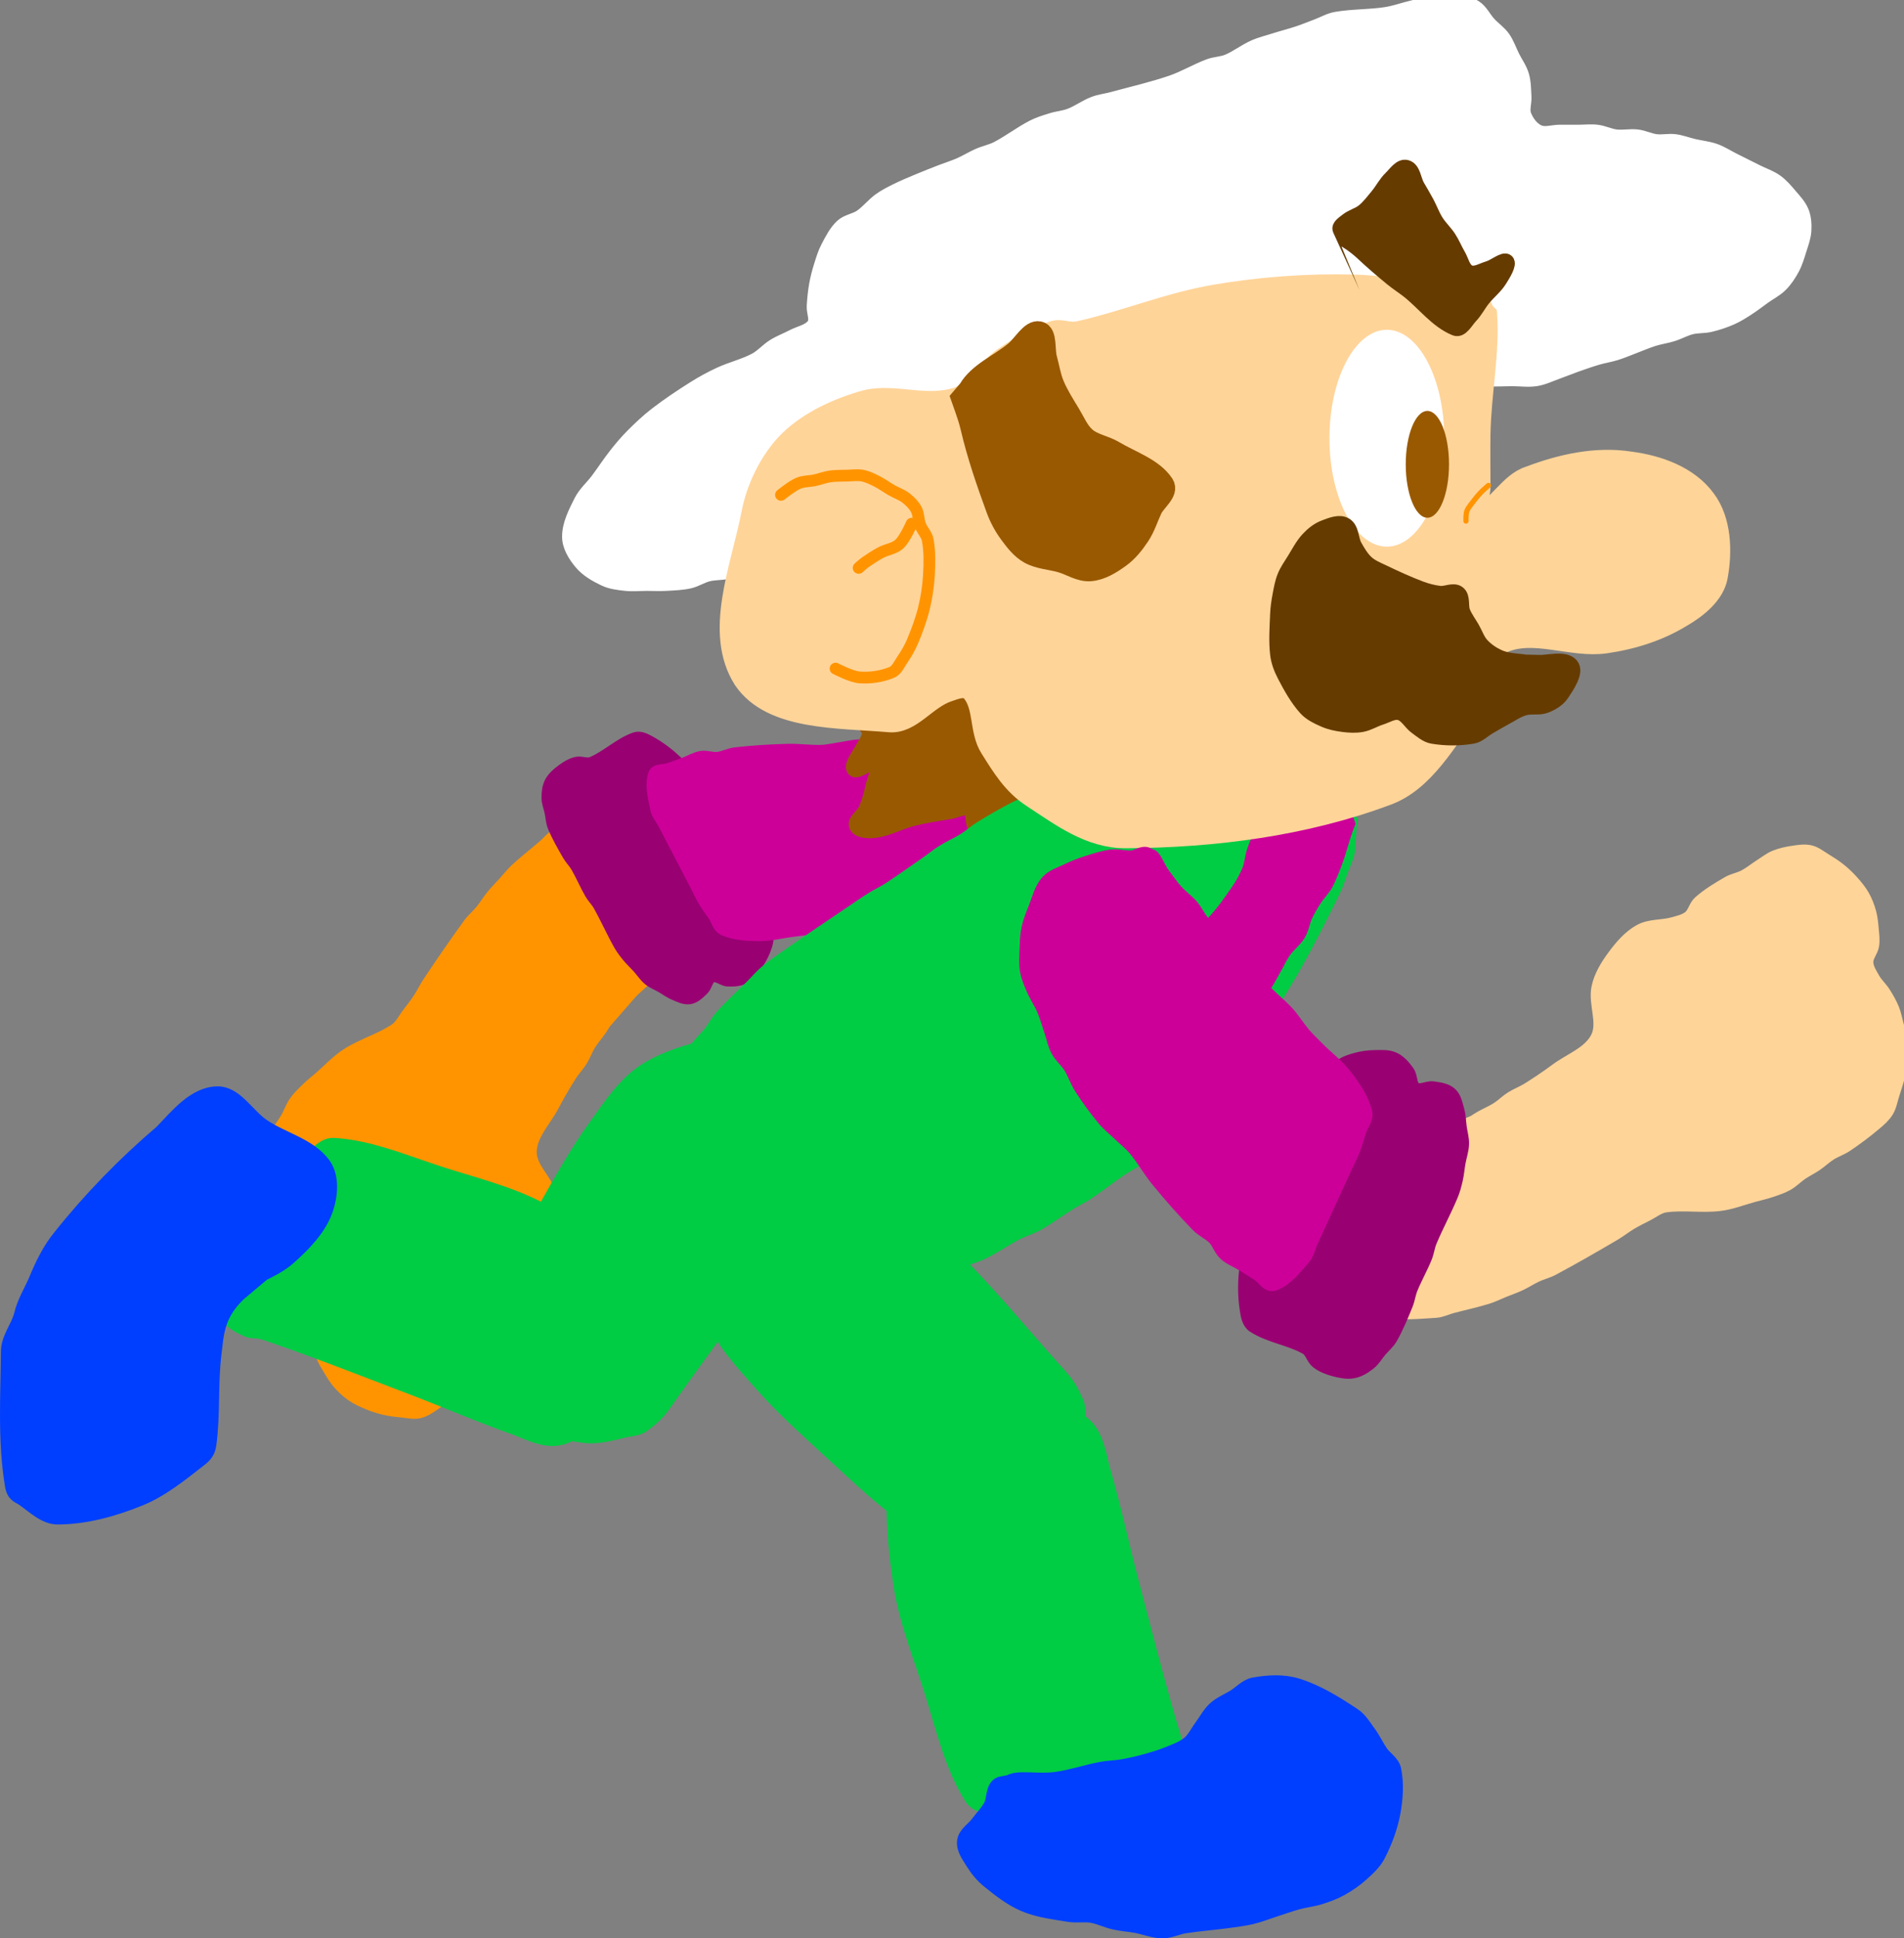 <svg version="1.1" xmlns="http://www.w3.org/2000/svg" xmlns:xlink="http://www.w3.org/1999/xlink" width="264.61" height="269.317" viewBox="0,0,264.61,269.317"><rect x="0" y="0" width="264.61" height="269.317" fill="#808080" stroke="none"/><g transform="translate(-165.356,-120.172)"><g data-paper-data="{&quot;isPaintingLayer&quot;:true}" fill-rule="nonzero" stroke-linejoin="miter" stroke-miterlimit="10" stroke-dasharray="" stroke-dashoffset="0" style="mix-blend-mode: normal"><path d="M251.993,259.29c0.054,-0.119 -1.003,0.855 -1.914,1.956c-0.494,0.596 -0.828,1.312 -1.269,1.949c-0.49,0.705 -1.072,1.351 -1.525,2.08c-0.436,0.701 -0.701,1.504 -1.137,2.205c-0.453,0.729 -1.067,1.353 -1.525,2.08c-0.853,1.352 -1.665,2.737 -2.406,4.154c-1.112,2.127 -3.107,4.083 -3.154,6.483c-0.045,2.307 2.34,4.052 2.906,6.289c0.401,1.583 0.227,3.298 -0.076,4.902c-0.315,1.67 -0.768,3.407 -1.754,4.791c-0.907,1.274 -2.533,1.847 -3.709,2.878c-0.617,0.541 -1.307,1.081 -1.657,1.824c-0.353,0.748 -0.041,1.693 -0.36,2.455c-0.618,1.474 -1.507,2.832 -2.406,4.154c-0.461,0.679 -1.172,1.162 -1.657,1.824c-0.535,0.73 -0.916,1.568 -1.393,2.337c-0.409,0.658 -0.749,1.375 -1.269,1.948c-0.596,0.655 -1.311,1.205 -2.045,1.699c-0.637,0.428 -1.301,0.891 -2.052,1.054c-0.757,0.164 -1.552,-0.029 -2.323,-0.104c-0.822,-0.08 -1.649,-0.174 -2.455,-0.36c-0.793,-0.184 -1.578,-0.436 -2.33,-0.749c-0.763,-0.317 -1.526,-0.666 -2.205,-1.137c-0.675,-0.468 -1.282,-1.04 -1.824,-1.657c-0.51,-0.582 -0.914,-1.255 -1.311,-1.921c-0.394,-0.66 -0.835,-1.315 -1.054,-2.052c-0.234,-0.786 0.09,-1.718 -0.285,-2.448c-0.375,-0.73 -1.149,-1.189 -1.824,-1.657c-0.679,-0.471 -1.504,-0.701 -2.205,-1.137c-0.729,-0.453 -1.445,-0.948 -2.08,-1.525c-0.586,-0.533 -1.045,-1.193 -1.567,-1.789c-0.522,-0.595 -1.121,-1.135 -1.567,-1.789c-0.434,-0.635 -0.791,-1.33 -1.054,-2.052c-0.272,-0.744 -0.393,-1.537 -0.541,-2.316c-0.171,-0.895 -0.294,-1.801 -0.416,-2.704c-0.11,-0.813 -0.364,-1.631 -0.284,-2.448c0.079,-0.811 0.415,-1.586 0.749,-2.33c0.675,-1.508 1.44,-2.984 2.274,-4.41c0.434,-0.742 1.072,-1.351 1.525,-2.08c0.436,-0.701 0.723,-1.491 1.137,-2.205c0.388,-0.67 0.88,-1.278 1.269,-1.948c0.414,-0.714 0.666,-1.526 1.137,-2.205c0.468,-0.675 1.072,-1.248 1.657,-1.824c0.564,-0.556 1.188,-1.051 1.789,-1.567c1.272,-1.093 2.419,-2.364 3.834,-3.266c2.106,-1.341 4.592,-2.04 6.67,-3.426c0.787,-0.525 1.204,-1.463 1.782,-2.212c0.524,-0.68 1.052,-1.364 1.525,-2.08c0.5,-0.756 0.889,-1.585 1.393,-2.337c1.82,-2.71 3.657,-5.424 5.588,-8.057c0.485,-0.662 1.138,-1.188 1.657,-1.824c0.543,-0.665 0.983,-1.415 1.525,-2.08c0.519,-0.636 1.105,-1.216 1.657,-1.824c0.552,-0.608 1.055,-1.266 1.657,-1.824c1.23,-1.14 2.562,-2.173 3.834,-3.266c0.601,-0.516 1.096,-1.184 1.789,-1.567c2.019,-1.117 4.035,-2.416 6.289,-2.906c0.866,-0.188 1.748,0.482 2.462,1.005c1.396,1.023 2.739,2.187 3.779,3.571c1.038,1.382 1.756,3.003 2.372,4.618c0.324,0.851 0.553,1.804 0.416,2.704c-0.512,3.368 -1.112,6.781 -2.343,9.957c-0.484,1.247 -1.773,2.009 -2.676,2.996z" data-paper-data="{&quot;index&quot;:null,&quot;origPos&quot;:null}" id="ID0.7612559353001416" fill="#ff9400" stroke="#ff9400" stroke-width="1.764" stroke-linecap="round"/><g data-paper-data="{&quot;index&quot;:null}" id="ID0.863757252227515" stroke-linecap="round"><path d="M271.625,250.134c0.733,0.051 0.384,1.176 -0.067,2.266c-0.288,0.696 -0.679,1.372 -1.145,1.99c-0.463,0.615 -0.922,1.316 -1.619,1.679c-0.697,0.363 -1.542,0.396 -2.304,0.363c-0.757,-0.032 -1.423,-0.813 -2.156,-0.55c-0.697,0.249 -0.731,1.26 -1.259,1.771c-0.528,0.511 -1.124,1.116 -1.847,1.241c-0.761,0.131 -1.478,-0.279 -2.156,-0.55c-0.644,-0.258 -1.187,-0.683 -1.78,-1.025c-0.593,-0.342 -1.262,-0.594 -1.78,-1.025c-0.592,-0.494 -1.004,-1.154 -1.518,-1.719c-0.459,-0.506 -0.971,-0.972 -1.404,-1.5c-0.423,-0.516 -0.833,-1.049 -1.159,-1.627c-1.012,-1.793 -1.843,-3.692 -2.855,-5.485c-0.326,-0.579 -0.826,-1.052 -1.159,-1.627c-0.702,-1.212 -1.24,-2.518 -1.942,-3.73c-0.333,-0.575 -0.827,-1.052 -1.159,-1.627c-0.741,-1.284 -1.486,-2.579 -2.056,-3.949c-0.26,-0.627 -0.283,-1.341 -0.423,-2.01c-0.14,-0.67 -0.424,-1.317 -0.423,-2.01c0.001,-0.724 0.069,-1.5 0.426,-2.174c0.355,-0.669 0.993,-1.208 1.619,-1.679c0.586,-0.442 1.251,-0.843 1.962,-1.021c0.716,-0.18 1.489,0.27 2.173,-0.016c2.123,-0.889 3.847,-2.652 6.015,-3.411c0.735,-0.258 1.527,0.2 2.156,0.55c1.298,0.721 2.484,1.62 3.544,2.617c0.987,0.929 1.784,2.033 2.563,3.127c0.383,0.538 0.651,1.15 0.914,1.755c0.265,0.609 0.371,1.271 0.669,1.883c1.189,2.444 2.514,4.829 3.769,7.24c0.314,0.603 0.556,1.2 0.914,1.755c0.72,1.117 1.545,2.171 2.318,3.255c0.386,0.542 0.812,1.061 1.159,1.627c0.345,0.562 0.67,1.143 0.914,1.755c0.096,0.242 0.164,0.504 0.097,0.786z" id="ID0.021321910433471203" fill="#990072" stroke="#990072" stroke-width="1.605"/><path d="M306.335,247.889c-0.452,0.159 -1.592,-0.263 -2.632,-0.266c-0.832,-0.003 -1.67,-0.068 -2.498,-0.009c-0.877,0.063 -1.729,0.333 -2.609,0.376c-0.747,0.037 -1.504,-0.154 -2.253,-0.137c-0.794,0.019 -1.57,0.223 -2.364,0.249c-1.661,0.053 -3.341,-0.137 -4.996,-0.018c-1.755,0.127 -3.479,0.502 -5.218,0.753c-0.869,0.125 -1.731,0.32 -2.609,0.376c-1.035,0.066 -2.085,-0.056 -3.122,-0.011c-0.793,0.034 -1.578,0.155 -2.364,0.249c-1.657,0.198 -3.295,0.652 -4.973,0.625c-1.601,-0.027 -3.284,-0.123 -4.773,-0.788c-0.699,-0.312 -0.879,-1.289 -1.318,-1.932c-0.439,-0.644 -0.917,-1.264 -1.318,-1.932c-0.398,-0.664 -0.693,-1.331 -1.072,-2.06c-1.518,-2.916 -3.04,-5.839 -4.558,-8.756c-0.38,-0.729 -0.921,-1.305 -1.073,-2.06c-0.313,-1.562 -0.778,-3.274 -0.295,-4.756c0.236,-0.722 1.398,-0.509 2.096,-0.764c0.698,-0.255 1.4,-0.504 2.096,-0.764c0.782,-0.292 1.514,-0.755 2.341,-0.891c0.736,-0.121 1.51,0.214 2.253,0.137c0.85,-0.09 1.627,-0.536 2.475,-0.634c2.392,-0.276 4.812,-0.419 7.225,-0.488c1.578,-0.045 3.172,0.195 4.75,0.145c0.881,-0.028 1.74,-0.251 2.609,-0.376c0.869,-0.125 1.728,-0.349 2.609,-0.376c1.579,-0.049 3.17,0.005 4.75,0.145c0.93,0.083 1.837,0.43 2.766,0.524c0.831,0.085 1.671,-0.128 2.498,0.009c0.784,0.13 1.517,0.519 2.276,0.779c0.884,0.303 1.754,0.671 2.655,0.909c0.909,0.24 1.855,0.288 2.766,0.524c0.772,0.2 1.564,0.397 2.276,0.779c0.75,0.403 1.395,0.999 2.053,1.549c0.629,0.526 1.277,1.048 1.808,1.677c0.563,0.668 1.013,1.433 1.452,2.19c0.582,1.004 1.377,1.958 1.609,3.09c0.193,0.943 -0.206,1.898 -0.399,2.826c-0.164,0.787 -0.391,1.562 -0.667,2.311c-0.37,1.007 -0.724,2.038 -1.268,2.951c-0.408,0.685 -1.106,1.141 -1.559,1.794c-0.383,0.55 -0.328,1.528 -0.935,1.796z" id="ID0.17367316223680973" fill="#cc0099" stroke="#cc0099" stroke-width="1.734"/></g><path d="M287.298,221.202c0.412,-0.562 0.962,-1.029 1.308,-1.634c0.532,-0.931 0.645,-2.099 1.308,-2.942c0.578,-0.736 1.4,-1.339 2.288,-1.634c0.826,-0.276 1.759,-0.161 2.615,0c0.914,0.171 1.744,0.654 2.615,0.981c0.871,0.327 1.833,0.477 2.615,0.981c0.777,0.499 1.308,1.308 1.961,1.961c0.762,0.762 1.651,1.419 2.288,2.288c0.575,0.785 0.85,1.756 1.308,2.615c0.413,0.774 0.894,1.514 1.308,2.288c0.458,0.859 0.955,1.708 1.308,2.615c0.412,1.059 1.403,2.214 0.981,3.269c-0.416,1.041 -1.976,1.066 -2.942,1.634c-0.885,0.52 -1.634,1.329 -2.615,1.634c-0.832,0.26 -1.91,0.513 -2.615,0c-0.752,-0.547 -0.196,-2.116 -0.981,-2.615c-0.74,-0.471 -1.75,0.183 -2.615,0.327c-1.748,0.292 -3.511,0.55 -5.23,0.981c-1.77,0.442 -3.419,1.408 -5.23,1.634c-0.89,0.111 -2.284,0.09 -2.615,-0.654c-0.323,-0.727 0.973,-1.476 1.308,-2.288c0.433,-1.051 0.747,-2.156 0.981,-3.269c0.203,-0.965 0.975,-2.375 0.327,-2.942c-0.659,-0.577 -2.433,1.162 -2.942,0.654c-0.472,-0.472 0.53,-1.802 0.981,-2.615c0.646,-1.161 1.502,-2.198 0.981,-2.942z" data-paper-data="{&quot;index&quot;:null}" id="ID0.9057894707657397" fill="#995900" stroke="#995900" stroke-width="2" stroke-linecap="round"/><g data-paper-data="{&quot;index&quot;:null}" id="ID0.2699596635065973" stroke-width="2" stroke-linecap="round"><path d="M353.005,234.278c-0.145,0.787 -0.195,2.401 -0.327,3.923c-0.089,1.029 -0.637,1.968 -0.981,2.942c-0.31,0.877 -0.565,1.761 -0.981,2.615c-1.663,3.414 -3.381,6.816 -5.23,10.134c-1.854,3.326 -3.976,6.51 -5.884,9.807c-0.488,0.842 -0.802,1.784 -1.308,2.615c-1.02,1.676 -1.965,3.436 -3.269,4.903c-1.334,1.5 -3.089,2.576 -4.577,3.923c-0.799,0.723 -1.47,1.587 -2.288,2.288c-1.471,1.262 -3.009,2.456 -4.577,3.596c-0.83,0.604 -1.767,1.057 -2.615,1.634c-1.547,1.055 -3.018,2.231 -4.577,3.269c-0.73,0.486 -1.542,0.846 -2.288,1.308c-1.54,0.953 -3,2.05 -4.577,2.942c-0.934,0.527 -1.991,0.812 -2.942,1.308c-1.556,0.812 -3.006,1.831 -4.577,2.615c-0.832,0.416 -1.738,0.671 -2.615,0.981c-0.974,0.344 -1.968,0.637 -2.942,0.981c-0.877,0.31 -1.738,0.671 -2.615,0.981c-0.974,0.344 -1.916,0.863 -2.942,0.981c-2.814,0.322 -5.667,0.327 -8.499,0.327c-0.877,0 -1.764,-0.114 -2.615,-0.327c-0.902,-0.226 -1.738,-0.671 -2.615,-0.981c-0.974,-0.344 -1.995,-0.566 -2.942,-0.981c-0.804,-0.352 -1.514,-0.894 -2.288,-1.308c-0.859,-0.458 -1.874,-0.677 -2.615,-1.308c-1.467,-1.247 -2.775,-2.704 -3.923,-4.25c-1.693,-2.279 -3.211,-4.703 -4.577,-7.192c-0.497,-0.905 -0.705,-1.947 -0.981,-2.942c-0.268,-0.968 -0.536,-1.946 -0.654,-2.942c-0.102,-0.864 -0.055,-1.746 0,-2.615c0.055,-0.876 0.05,-1.782 0.327,-2.615c0.277,-0.833 0.894,-1.514 1.308,-2.288c0.458,-0.859 0.768,-1.804 1.308,-2.615c0.557,-0.836 1.342,-1.498 1.961,-2.288c0.578,-0.736 1.008,-1.593 1.634,-2.288c1.339,-1.488 2.835,-2.835 4.25,-4.25c0.654,-0.654 1.249,-1.374 1.961,-1.961c1.143,-0.941 2.38,-1.77 3.596,-2.615c2.703,-1.878 5.446,-3.714 8.172,-5.557c0.975,-0.66 1.943,-1.338 2.942,-1.961c0.744,-0.466 1.553,-0.828 2.288,-1.308c1.77,-1.155 3.495,-2.389 5.23,-3.596c0.769,-0.535 1.495,-1.138 2.288,-1.634c0.951,-0.594 1.991,-1.041 2.942,-1.634c0.794,-0.497 1.492,-1.142 2.288,-1.634c1.492,-0.924 3.021,-1.803 4.577,-2.615c0.951,-0.496 1.963,-0.872 2.942,-1.308c0.979,-0.435 1.912,-1.013 2.942,-1.308c2.793,-0.798 5.613,-1.628 8.499,-1.961c2.811,-0.324 5.668,0 8.499,0c0.871,0 1.751,-0.109 2.615,0c0.89,0.111 1.759,0.386 2.615,0.654c0.888,0.277 1.723,0.718 2.615,0.981c0.962,0.284 1.965,0.424 2.942,0.654c0.873,0.205 1.733,0.488 2.615,0.654c0.863,0.162 1.751,0.174 2.615,0.327c0.989,0.174 1.965,0.424 2.942,0.654c0.873,0.205 1.777,0.332 2.615,0.654c0.592,0.228 1.423,0.382 1.634,0.981z" id="ID0.7598415482789278" fill="#00cc44" stroke="#00cc44"/><path d="M352.678,234.605c-0.14,0.331 -0.617,1.668 -0.981,2.942c-0.511,1.789 -1.159,3.553 -1.961,5.23c-0.404,0.845 -1.128,1.501 -1.634,2.288c-0.475,0.739 -0.936,1.493 -1.308,2.288c-0.394,0.843 -0.502,1.818 -0.981,2.615c-0.516,0.86 -1.378,1.471 -1.961,2.288c-0.51,0.714 -0.872,1.526 -1.308,2.288c-0.435,0.762 -0.833,1.549 -1.308,2.288c-0.506,0.787 -1.029,1.573 -1.634,2.288c-0.596,0.705 -1.229,1.398 -1.961,1.961c-0.696,0.535 -1.411,1.308 -2.288,1.308c-0.877,0 -1.526,-0.872 -2.288,-1.308c-0.762,-0.435 -1.549,-0.833 -2.288,-1.308c-0.787,-0.506 -1.526,-1.091 -2.288,-1.634c-0.762,-0.544 -1.952,-0.761 -2.288,-1.634c-0.322,-0.838 0.143,-1.878 0.654,-2.615c0.533,-0.77 1.543,-1.067 2.288,-1.634c1.542,-1.174 3.206,-2.226 4.577,-3.596c1.37,-1.37 2.49,-2.985 3.596,-4.577c0.639,-0.921 1.208,-1.905 1.634,-2.942c0.341,-0.83 0.386,-1.759 0.654,-2.615c0.277,-0.888 0.703,-1.727 0.981,-2.615c0.268,-0.856 0.208,-1.836 0.654,-2.615c0.458,-0.802 1.113,-1.598 1.961,-1.961c0.8,-0.343 1.751,-0.109 2.615,0c0.89,0.111 1.759,0.386 2.615,0.654c0.888,0.277 1.756,0.622 2.615,0.981c0.45,0.187 1.238,0.171 1.308,0.654z" id="ID0.8940488370135427" fill="#cc0099" stroke="#cc0099"/></g><path d="M366.566,277.543c-0.101,0.083 1.275,-0.334 2.573,-0.93c0.704,-0.322 1.316,-0.822 1.989,-1.204c0.748,-0.423 1.553,-0.751 2.277,-1.211c0.697,-0.442 1.284,-1.05 1.982,-1.492c0.725,-0.46 1.549,-0.756 2.277,-1.211c1.355,-0.848 2.689,-1.742 3.971,-2.696c1.926,-1.433 4.572,-2.328 5.657,-4.469c1.042,-2.058 -0.348,-4.666 0.115,-6.927c0.327,-1.599 1.228,-3.069 2.198,-4.383c1.009,-1.367 2.172,-2.735 3.661,-3.554c1.37,-0.753 3.084,-0.563 4.591,-0.981c0.791,-0.219 1.647,-0.406 2.285,-0.923c0.642,-0.52 0.772,-1.507 1.391,-2.054c1.197,-1.059 2.588,-1.896 3.971,-2.696c0.71,-0.411 1.56,-0.538 2.285,-0.923c0.799,-0.425 1.506,-1.014 2.27,-1.499c0.654,-0.415 1.272,-0.914 1.989,-1.204c0.821,-0.331 1.704,-0.516 2.58,-0.642c0.76,-0.109 1.559,-0.238 2.306,-0.058c0.753,0.181 1.385,0.7 2.047,1.103c0.705,0.429 1.41,0.873 2.054,1.391c0.635,0.51 1.232,1.078 1.773,1.686c0.55,0.617 1.085,1.263 1.492,1.982c0.405,0.714 0.703,1.494 0.923,2.285c0.207,0.746 0.278,1.528 0.346,2.299c0.068,0.766 0.181,1.548 0.058,2.306c-0.131,0.81 -0.828,1.508 -0.807,2.328c0.021,0.82 0.518,1.57 0.923,2.285c0.407,0.719 1.05,1.285 1.492,1.982c0.46,0.725 0.89,1.481 1.211,2.278c0.297,0.734 0.423,1.529 0.635,2.292c0.212,0.763 0.517,1.509 0.635,2.292c0.115,0.76 0.135,1.542 0.058,2.306c-0.078,0.788 -0.314,1.555 -0.519,2.321c-0.235,0.881 -0.518,1.75 -0.8,2.616c-0.254,0.781 -0.38,1.627 -0.807,2.328c-0.423,0.696 -1.063,1.249 -1.686,1.773c-1.263,1.065 -2.593,2.063 -3.964,2.985c-0.713,0.479 -1.553,0.751 -2.278,1.211c-0.697,0.442 -1.299,1.029 -1.982,1.492c-0.641,0.435 -1.348,0.769 -1.989,1.204c-0.683,0.464 -1.263,1.085 -1.982,1.492c-0.715,0.404 -1.508,0.659 -2.285,0.923c-0.749,0.255 -1.526,0.431 -2.292,0.634c-1.621,0.432 -3.206,1.079 -4.872,1.276c-2.479,0.293 -5.023,-0.158 -7.496,0.188c-0.937,0.131 -1.72,0.794 -2.566,1.218c-0.768,0.385 -1.54,0.771 -2.278,1.211c-0.779,0.464 -1.489,1.041 -2.27,1.499c-2.817,1.651 -5.65,3.297 -8.533,4.83c-0.724,0.385 -1.541,0.575 -2.285,0.923c-0.778,0.363 -1.5,0.848 -2.277,1.211c-0.744,0.348 -1.524,0.615 -2.285,0.923c-0.761,0.308 -1.5,0.682 -2.285,0.923c-1.603,0.493 -3.251,0.845 -4.872,1.276c-0.766,0.204 -1.501,0.59 -2.292,0.635c-2.303,0.129 -4.684,0.423 -6.927,-0.115c-0.861,-0.207 -1.365,-1.193 -1.781,-1.975c-0.813,-1.528 -1.517,-3.16 -1.853,-4.858c-0.335,-1.696 -0.278,-3.468 -0.13,-5.189c0.078,-0.908 0.285,-1.865 0.8,-2.616c1.925,-2.811 3.947,-5.624 6.435,-7.951c0.978,-0.913 2.47,-1.039 3.712,-1.536z" data-paper-data="{&quot;index&quot;:null}" id="ID0.7612559353001416" fill="#ffd499" stroke="#ffd499" stroke-width="1.764" stroke-linecap="round"/><path d="M367.715,172.168c-0.305,-0.041 -0.435,-0.022 -0.654,0c-0.873,0.088 -1.764,0.114 -2.615,0.327c-0.902,0.226 -1.738,0.671 -2.615,0.981c-0.974,0.344 -1.973,0.624 -2.942,0.981c-1.1,0.405 -2.209,0.808 -3.269,1.308c-0.794,0.374 -1.513,0.897 -2.288,1.308c-1.076,0.569 -2.192,1.068 -3.269,1.634c-0.991,0.522 -1.857,1.353 -2.942,1.634c-1.908,0.494 -3.938,0.34 -5.884,0.654c-1.434,0.231 -2.871,0.522 -4.25,0.981c-0.923,0.307 -1.678,1.047 -2.615,1.308c-1.054,0.293 -2.197,0.112 -3.269,0.327c-1.657,0.331 -3.307,0.752 -4.903,1.308c-0.919,0.32 -1.712,0.945 -2.615,1.308c-1.279,0.511 -2.593,0.949 -3.923,1.308c-1.505,0.405 -3.065,0.603 -4.577,0.981c-1.102,0.276 -2.185,0.638 -3.269,0.981c-0.985,0.311 -1.957,0.669 -2.942,0.981c-1.084,0.343 -2.175,0.676 -3.269,0.981c-0.864,0.241 -1.736,0.469 -2.615,0.654c-1.191,0.251 -2.429,0.305 -3.596,0.654c-1.026,0.309 -1.905,1.034 -2.942,1.308c-1.058,0.279 -2.181,0.207 -3.269,0.327c-0.872,0.097 -1.743,0.23 -2.615,0.327c-1.088,0.12 -2.188,0.158 -3.269,0.327c-2.405,0.375 -4.791,0.907 -7.192,1.308c-0.866,0.144 -1.75,0.183 -2.615,0.327c-1.094,0.183 -2.199,0.357 -3.269,0.654c-0.896,0.248 -1.727,0.703 -2.615,0.981c-0.856,0.268 -1.744,0.435 -2.615,0.654c-0.871,0.218 -1.733,0.488 -2.615,0.654c-0.863,0.162 -1.764,0.114 -2.615,0.327c-0.902,0.226 -1.708,0.779 -2.615,0.981c-1.068,0.237 -2.177,0.267 -3.269,0.327c-0.87,0.048 -1.744,0 -2.615,0c-0.979,0 -1.968,0.109 -2.942,0c-0.998,-0.111 -2.035,-0.224 -2.942,-0.654c-1.2,-0.569 -2.418,-1.267 -3.269,-2.288c-0.842,-1.011 -1.634,-2.28 -1.634,-3.596c0,-1.721 0.864,-3.364 1.634,-4.903c0.554,-1.11 1.543,-1.95 2.288,-2.942c0.888,-1.185 1.697,-2.433 2.615,-3.596c0.717,-0.909 1.47,-1.797 2.288,-2.615c1.036,-1.036 2.108,-2.049 3.269,-2.942c1.675,-1.289 3.442,-2.47 5.23,-3.596c1.155,-0.727 2.358,-1.39 3.596,-1.961c1.597,-0.737 3.345,-1.148 4.903,-1.961c0.965,-0.503 1.692,-1.385 2.615,-1.961c0.825,-0.516 1.755,-0.853 2.615,-1.308c0.991,-0.524 2.304,-0.713 2.942,-1.634c0.496,-0.717 -0.051,-1.746 0,-2.615c0.058,-0.985 0.156,-1.972 0.327,-2.942c0.156,-0.884 0.386,-1.759 0.654,-2.615c0.277,-0.888 0.545,-1.793 0.981,-2.615c0.55,-1.041 1.098,-2.141 1.961,-2.942c0.714,-0.663 1.812,-0.756 2.615,-1.308c0.953,-0.655 1.682,-1.604 2.615,-2.288c0.707,-0.519 1.504,-0.915 2.288,-1.308c0.958,-0.48 1.954,-0.892 2.942,-1.308c1.08,-0.455 2.176,-0.883 3.269,-1.308c0.867,-0.337 1.763,-0.608 2.615,-0.981c0.892,-0.39 1.723,-0.918 2.615,-1.308c0.853,-0.373 1.79,-0.55 2.615,-0.981c1.688,-0.881 3.215,-2.061 4.903,-2.942c0.825,-0.43 1.727,-0.703 2.615,-0.981c0.856,-0.268 1.778,-0.328 2.615,-0.654c1.134,-0.441 2.135,-1.194 3.269,-1.634c0.837,-0.326 1.75,-0.417 2.615,-0.654c2.726,-0.744 5.498,-1.376 8.172,-2.288c1.799,-0.615 3.451,-1.621 5.23,-2.288c0.841,-0.315 1.787,-0.306 2.615,-0.654c1.257,-0.53 2.352,-1.402 3.596,-1.961c0.941,-0.424 1.957,-0.669 2.942,-0.981c1.084,-0.343 2.19,-0.621 3.269,-0.981c0.883,-0.294 1.744,-0.654 2.615,-0.981c0.871,-0.327 1.699,-0.822 2.615,-0.981c2.263,-0.39 4.595,-0.31 6.865,-0.654c1.331,-0.201 2.61,-0.683 3.923,-0.981c1.083,-0.246 2.165,-0.531 3.269,-0.654c0.866,-0.097 1.751,-0.109 2.615,0c0.89,0.111 1.861,0.169 2.615,0.654c0.845,0.543 1.28,1.551 1.961,2.288c0.626,0.679 1.424,1.21 1.961,1.961c0.566,0.792 0.872,1.744 1.308,2.615c0.435,0.871 1.033,1.682 1.308,2.615c0.279,0.945 0.269,1.957 0.327,2.942c0.051,0.87 -0.323,1.807 0,2.615c0.373,0.932 1.051,1.863 1.961,2.288c0.888,0.415 1.963,0 2.942,0c0.871,0 1.744,0 2.615,0c0.871,0 1.751,-0.109 2.615,0c0.89,0.111 1.723,0.549 2.615,0.654c0.973,0.115 1.969,-0.115 2.942,0c0.892,0.105 1.725,0.543 2.615,0.654c0.864,0.109 1.751,-0.109 2.615,0c0.89,0.111 1.742,0.449 2.615,0.654c0.977,0.23 1.995,0.32 2.942,0.654c0.918,0.324 1.744,0.872 2.615,1.308c1.089,0.544 2.18,1.091 3.269,1.634c0.871,0.435 1.823,0.741 2.615,1.308c0.752,0.537 1.365,1.257 1.961,1.961c0.605,0.715 1.287,1.419 1.634,2.288c0.326,0.815 0.382,1.739 0.327,2.615c-0.056,0.896 -0.386,1.759 -0.654,2.615c-0.277,0.888 -0.543,1.794 -0.981,2.615c-0.441,0.826 -0.973,1.627 -1.634,2.288c-0.662,0.662 -1.526,1.091 -2.288,1.634c-0.762,0.544 -1.501,1.128 -2.288,1.634c-0.739,0.475 -1.484,0.956 -2.288,1.308c-0.947,0.415 -1.937,0.744 -2.942,0.981c-0.854,0.201 -1.764,0.114 -2.615,0.327c-0.902,0.226 -1.727,0.703 -2.615,0.981c-0.856,0.268 -1.759,0.386 -2.615,0.654c-0.888,0.277 -1.744,0.654 -2.615,0.981c-0.871,0.327 -1.727,0.703 -2.615,0.981c-0.856,0.268 -1.753,0.4 -2.615,0.654c-0.991,0.292 -1.968,0.637 -2.942,0.981c-0.877,0.31 -1.738,0.671 -2.615,0.981c-0.974,0.344 -1.922,0.82 -2.942,0.981c-1.075,0.17 -2.18,0 -3.269,0c-1.198,0 -2.402,0.094 -3.596,0c-1.365,-0.109 -2.847,-0.445 -2.942,-0.327z" data-paper-data="{&quot;index&quot;:null}" id="ID0.2503355722874403" fill="#ffffff" stroke="#ffffff" stroke-width="2" stroke-linecap="round"/><path d="M372.011,163.875c0.381,5.151 -0.814,10.901 -0.921,16.575c-0.046,2.453 0,4.914 0,7.367c0,1.227 -0.991,3.956 0,3.683c2.313,-0.639 4.039,-4.321 6.814,-5.157c4.374,-1.665 9.251,-2.772 13.997,-2.026c3.851,0.495 8.089,1.956 10.497,5.249c2.184,2.912 2.322,7.207 1.657,10.774c-0.449,2.398 -2.832,4.343 -5.065,5.617c-3.122,1.895 -6.728,3.052 -10.498,3.591c-4.735,0.678 -10.068,-2.002 -14.365,0c-3.02,1.549 -2.438,6.531 -4.42,9.116c-3.365,4.389 -6.332,10.03 -11.51,11.971c-11.494,4.31 -24.098,5.915 -36.373,5.985c-5.041,0.028 -9.052,-3.046 -12.984,-5.617c-2.746,-1.764 -4.289,-4.352 -5.893,-6.906c-1.525,-2.405 -0.799,-5.755 -2.578,-7.827c-0.858,-0.945 -2.199,-0.343 -3.223,0c-3.112,1.033 -5.144,4.501 -8.195,4.236c-7.078,-0.624 -16.376,-0.19 -20.258,-5.893c-4.214,-6.556 -0.346,-15.553 1.105,-23.113c0.68,-3.543 2.54,-7.468 5.249,-10.129c2.792,-2.7 6.707,-4.508 10.682,-5.617c3.978,-0.934 8.359,1.024 12.615,-0.368c2.689,-0.873 4.118,-3.919 6.446,-5.525c2.145,-1.479 4.444,-2.827 6.906,-3.683c1.159,-0.403 2.096,0.357 3.683,0c6.35,-1.425 12.459,-3.982 18.877,-5.065c6.367,-1.074 12.884,-1.556 19.338,-1.381c4.963,0.135 9.87,1.304 14.733,2.302c1.216,0.249 3.013,-0.022 3.223,1.381z" data-paper-data="{&quot;index&quot;:null}" id="ID0.7223125267773867" fill="#ffd499" stroke="#ffd499" stroke-width="2.817" stroke-linecap="round"/><path d="M363.734,170.409c1.444,2.727 2.337,6.493 2.337,10.65c0,4.157 -0.893,7.923 -2.337,10.65c-1.444,2.727 -3.439,4.416 -5.639,4.416c-2.2,0 -4.195,-1.689 -5.639,-4.416c-1.444,-2.727 -2.337,-6.493 -2.337,-10.65c0,-4.157 0.893,-7.923 2.337,-10.65c1.444,-2.727 3.439,-4.416 5.639,-4.416c2.2,0 4.195,1.689 5.639,4.416z" data-paper-data="{&quot;index&quot;:null}" id="ID0.572308739181608" fill="#ffffff" stroke="none" stroke-width="0.904" stroke-linecap="butt"/><path d="M300.011,174.308c1.339,-2.306 4.271,-3.499 6.401,-5.249c1.118,-0.919 2.217,-3.002 3.353,-2.762c1.049,0.221 0.677,2.457 1.016,3.683c0.337,1.227 0.52,2.501 1.016,3.683c0.593,1.409 1.433,2.729 2.235,4.052c0.689,1.134 1.191,2.433 2.235,3.315c1.063,0.899 2.648,1.116 3.861,1.842c2.384,1.426 5.444,2.383 6.909,4.604c0.699,1.061 -1.089,2.271 -1.626,3.407c-0.579,1.225 -0.967,2.541 -1.727,3.683c-0.744,1.12 -1.611,2.228 -2.743,3.039c-1.187,0.851 -2.556,1.722 -4.064,1.842c-1.418,0.112 -2.707,-0.812 -4.064,-1.197c-1.451,-0.413 -3.075,-0.477 -4.369,-1.197c-1.164,-0.648 -1.981,-1.735 -2.743,-2.763c-0.776,-1.048 -1.392,-2.21 -1.829,-3.407c-1.361,-3.722 -2.662,-7.49 -3.556,-11.326c-0.398,-1.713 -1.205,-3.7 -1.321,-4.052z" data-paper-data="{&quot;index&quot;:null}" id="ID0.2513223886489868" fill="#995900" stroke="#995900" stroke-width="2.966" stroke-linecap="round"/><path d="M378.96,212.18c1.59,0.051 3.817,-0.679 4.773,0.392c0.828,0.947 -0.6,2.989 -1.308,4.054c-0.524,0.775 -1.411,1.306 -2.288,1.634c-0.923,0.347 -1.997,0.048 -2.942,0.327c-0.934,0.275 -1.756,0.85 -2.615,1.308c-0.774,0.413 -1.526,0.872 -2.288,1.308c-0.762,0.435 -1.423,1.164 -2.288,1.308c-1.825,0.305 -3.732,0.305 -5.557,0c-0.866,-0.144 -1.574,-0.798 -2.288,-1.308c-0.817,-0.583 -1.318,-1.702 -2.288,-1.961c-0.867,-0.231 -1.759,0.386 -2.615,0.654c-0.888,0.277 -1.701,0.809 -2.615,0.981c-0.856,0.161 -1.751,0.109 -2.615,0c-0.89,-0.111 -1.793,-0.294 -2.615,-0.654c-0.941,-0.412 -1.93,-0.87 -2.615,-1.634c-1.208,-1.351 -2.104,-2.971 -2.942,-4.577c-0.477,-0.915 -0.862,-1.916 -0.981,-2.942c-0.212,-1.838 -0.075,-3.708 0,-5.557c0.035,-0.877 0.165,-1.752 0.327,-2.615c0.166,-0.883 0.32,-1.782 0.654,-2.615c0.326,-0.815 0.842,-1.544 1.308,-2.288c0.624,-0.999 1.16,-2.079 1.961,-2.942c0.637,-0.686 1.411,-1.306 2.288,-1.634c0.923,-0.347 2.103,-0.843 2.942,-0.327c0.913,0.562 0.782,2.007 1.308,2.942c0.459,0.816 0.944,1.655 1.634,2.288c0.647,0.594 1.497,0.928 2.288,1.308c1.716,0.82 3.451,1.621 5.23,2.288c0.841,0.315 1.725,0.543 2.615,0.654c0.864,0.109 1.935,-0.544 2.615,0c0.701,0.561 0.32,1.782 0.654,2.615c0.326,0.815 0.872,1.526 1.308,2.288c0.435,0.762 0.714,1.641 1.308,2.288c0.633,0.69 1.44,1.245 2.288,1.634c1.057,0.49 2.188,0.54 3.269,0.654c0.714,0.149 1.399,0.115 2.092,0.131z" data-paper-data="{&quot;index&quot;:null}" id="ID0.6166942031122744" fill="#663b00" stroke="#663b00" stroke-width="2" stroke-linecap="round"/><path d="M365.853,179.442c0.544,1.344 0.881,3.198 0.881,5.246c0,2.048 -0.337,3.902 -0.881,5.246c-0.544,1.343 -1.296,2.175 -2.126,2.175c-0.83,0 -1.582,-0.832 -2.126,-2.175c-0.544,-1.344 -0.881,-3.198 -0.881,-5.246c0,-2.048 0.337,-3.902 0.881,-5.246c0.544,-1.343 1.296,-2.175 2.126,-2.175c0.83,0 1.582,0.832 2.126,2.175z" data-paper-data="{&quot;index&quot;:null}" id="ID0.1892412044107914" fill="#995900" stroke="none" stroke-width="1" stroke-linecap="round"/><path d="M369.09,192.567c0,0 -0.024,-0.896 0.103,-1.318c0.111,-0.369 0.366,-0.683 0.595,-0.994c0.418,-0.568 0.865,-1.12 1.344,-1.638c0.334,-0.361 1.09,-0.993 1.09,-0.993" data-paper-data="{&quot;index&quot;:null}" id="ID0.9068403104320168" fill="none" stroke="#ff9400" stroke-width="0.726" stroke-linecap="round"/><g data-paper-data="{&quot;index&quot;:null}" id="ID0.12245760392397642" fill="none" stroke="#ff9400" stroke-width="1.634" stroke-linecap="round"><path d="M273.895,188.928c0,0 1.52,-1.221 2.403,-1.602c0.715,-0.309 1.536,-0.263 2.297,-0.427c0.717,-0.155 1.41,-0.43 2.136,-0.534c0.775,-0.111 1.567,-0.089 2.35,-0.107c0.711,-0.017 1.438,-0.135 2.136,0c0.713,0.137 1.38,0.476 2.03,0.801c0.706,0.354 1.344,0.835 2.03,1.228c0.649,0.372 1.386,0.608 1.976,1.068c0.566,0.442 1.107,0.968 1.442,1.602c0.343,0.648 0.277,1.45 0.534,2.136c0.279,0.745 0.929,1.353 1.068,2.136c0.279,1.577 0.251,3.208 0.16,4.807c-0.089,1.562 -0.319,3.128 -0.694,4.647c-0.393,1.589 -0.966,3.138 -1.602,4.647c-0.381,0.903 -0.894,1.752 -1.442,2.564c-0.417,0.617 -0.753,1.427 -1.442,1.709c-1.383,0.566 -2.942,0.797 -4.433,0.694c-1.19,-0.081 -3.365,-1.228 -3.365,-1.228" id="ID0.5088158850558102"/><path d="M292.054,192.934c0,0 -0.906,2.078 -1.709,2.831c-0.685,0.642 -1.736,0.733 -2.564,1.175c-0.74,0.395 -1.445,0.859 -2.136,1.335c-0.343,0.236 -0.961,0.801 -0.961,0.801" id="ID0.15313750924542546"/></g><path d="M351.566,152.096c-0.231,-0.493 0.556,-0.968 0.981,-1.308c0.685,-0.548 1.608,-0.753 2.288,-1.308c0.752,-0.613 1.342,-1.41 1.961,-2.158c0.645,-0.778 1.105,-1.717 1.831,-2.419c0.642,-0.621 1.366,-1.759 2.223,-1.504c0.962,0.288 1.004,1.744 1.504,2.615c0.437,0.761 0.894,1.514 1.308,2.288c0.458,0.859 0.791,1.79 1.308,2.615c0.511,0.816 1.24,1.483 1.765,2.288c0.501,0.766 0.843,1.631 1.308,2.419c0.472,0.802 0.654,1.976 1.504,2.354c0.812,0.361 1.761,-0.277 2.615,-0.523c0.894,-0.258 2.207,-1.389 2.615,-0.981c0.409,0.409 -0.488,1.827 -0.981,2.615c-0.613,0.981 -1.563,1.714 -2.288,2.615c-0.625,0.777 -1.077,1.697 -1.765,2.419c-0.63,0.663 -1.31,2.044 -2.158,1.7c-2.584,-1.049 -4.345,-3.508 -6.538,-5.23c-0.747,-0.586 -1.556,-1.096 -2.288,-1.7c-1.381,-1.139 -2.752,-2.301 -4.054,-3.53c-1.097,-1.037 -2.495,-1.904 -2.484,-1.831z" data-paper-data="{&quot;index&quot;:null}" id="ID0.8964866125024855" fill="#663b00" stroke="#663b00" stroke-width="2" stroke-linecap="round"/><g data-paper-data="{&quot;index&quot;:null}" id="ID0.863757252227515" stroke-linecap="round"><path d="M351.719,268.884c-0.469,-0.699 0.794,-1.173 2.095,-1.53c0.832,-0.229 1.717,-0.349 2.603,-0.362c0.881,-0.013 1.837,-0.091 2.655,0.284c0.818,0.375 1.44,1.116 1.946,1.828c0.503,0.707 0.264,1.857 1.017,2.336c0.714,0.455 1.652,-0.223 2.485,-0.105c0.833,0.118 1.798,0.232 2.418,0.799c0.652,0.596 0.785,1.532 1.017,2.336c0.219,0.763 0.216,1.553 0.323,2.329c0.108,0.776 0.349,1.558 0.323,2.329c-0.03,0.882 -0.337,1.718 -0.488,2.579c-0.135,0.77 -0.197,1.56 -0.37,2.322c-0.169,0.745 -0.363,1.489 -0.657,2.19c-0.91,2.174 -2.042,4.258 -2.953,6.432c-0.294,0.701 -0.371,1.485 -0.657,2.19c-0.602,1.485 -1.405,2.888 -2.008,4.374c-0.286,0.705 -0.37,1.486 -0.657,2.19c-0.641,1.571 -1.288,3.154 -2.126,4.631c-0.384,0.676 -1.013,1.197 -1.52,1.794c-0.507,0.597 -0.893,1.307 -1.52,1.794c-0.655,0.508 -1.405,0.991 -2.264,1.141c-0.854,0.149 -1.789,-0.05 -2.655,-0.284c-0.811,-0.219 -1.641,-0.539 -2.3,-1.056c-0.665,-0.521 -0.802,-1.536 -1.54,-1.953c-2.294,-1.295 -5.099,-1.616 -7.306,-3.043c-0.749,-0.483 -0.891,-1.52 -1.017,-2.336c-0.26,-1.679 -0.28,-3.383 -0.123,-5.04c0.147,-1.545 0.585,-3.04 1.027,-4.512c0.217,-0.724 0.582,-1.396 0.945,-2.058c0.365,-0.667 0.888,-1.228 1.232,-1.926c1.374,-2.791 2.6,-5.663 3.898,-8.49c0.325,-0.707 0.694,-1.346 0.945,-2.058c0.504,-1.436 0.878,-2.922 1.315,-4.38c0.219,-0.729 0.389,-1.479 0.657,-2.19c0.266,-0.707 0.563,-1.408 0.945,-2.058c0.151,-0.257 0.34,-0.502 0.642,-0.64z" id="ID0.021321910433471203" fill="#990072" stroke="#990072" stroke-width="1.837"/><path d="M325.434,239.185c0.461,0.297 0.88,1.623 1.607,2.566c0.581,0.754 1.111,1.557 1.746,2.264c0.673,0.749 1.515,1.329 2.172,2.094c0.558,0.65 0.916,1.468 1.458,2.132c0.575,0.704 1.304,1.263 1.884,1.962c1.214,1.464 2.222,3.116 3.492,4.528c1.347,1.497 2.897,2.792 4.344,4.188c0.723,0.697 1.504,1.34 2.172,2.094c0.787,0.889 1.413,1.924 2.182,2.83c0.587,0.692 1.249,1.318 1.884,1.962c1.342,1.359 2.904,2.52 4.056,4.056c1.1,1.466 2.194,3.055 2.639,4.868c0.208,0.85 -0.548,1.699 -0.822,2.548c-0.274,0.848 -0.498,1.716 -0.822,2.548c-0.32,0.825 -0.716,1.561 -1.109,2.416c-1.57,3.42 -3.144,6.848 -4.714,10.268c-0.393,0.855 -0.533,1.749 -1.109,2.416c-1.192,1.38 -2.413,3.002 -4.092,3.606c-0.819,0.294 -1.442,-0.906 -2.162,-1.358c-0.72,-0.452 -1.438,-0.912 -2.162,-1.358c-0.813,-0.502 -1.746,-0.838 -2.449,-1.49c-0.626,-0.58 -0.867,-1.515 -1.458,-2.132c-0.678,-0.705 -1.627,-1.095 -2.311,-1.792c-1.929,-1.968 -3.757,-4.055 -5.514,-6.188c-1.149,-1.395 -2.051,-3.004 -3.204,-4.396c-0.643,-0.776 -1.449,-1.397 -2.172,-2.094c-0.723,-0.697 -1.529,-1.317 -2.172,-2.094c-1.153,-1.392 -2.222,-2.868 -3.204,-4.396c-0.578,-0.898 -0.901,-1.962 -1.469,-2.868c-0.507,-0.81 -1.289,-1.421 -1.746,-2.264c-0.433,-0.8 -0.596,-1.736 -0.893,-2.604c-0.347,-1.012 -0.625,-2.057 -1.042,-3.038c-0.421,-0.991 -1.042,-1.88 -1.469,-2.868c-0.361,-0.839 -0.739,-1.692 -0.893,-2.604c-0.162,-0.961 -0.076,-1.963 -0.041,-2.944c0.034,-0.938 0.05,-1.89 0.246,-2.812c0.208,-0.978 0.584,-1.921 0.96,-2.85c0.498,-1.231 0.803,-2.619 1.664,-3.624c0.717,-0.837 1.86,-1.147 2.834,-1.624c0.826,-0.405 1.686,-0.743 2.557,-1.02c1.17,-0.373 2.351,-0.777 3.558,-0.926c0.905,-0.112 1.808,0.198 2.716,0.15c0.766,-0.04 1.611,-0.777 2.28,-0.416z" id="ID0.17367316223680973" fill="#cc0099" stroke="#cc0099" stroke-width="1.985"/></g><path d="M288.861,287.476c2.863,2.093 5.626,4.312 8.261,6.856c5.507,5.362 10.352,11.379 15.522,17.091c1.288,1.431 1.631,2.321 2.241,3.604c0.43,0.942 0.153,2.03 0.174,3.139c0.027,1.906 0.094,3.922 -0.587,5.707c-0.995,2.606 -2.142,5.439 -4.328,7.172c-2.246,1.78 -5.352,2.15 -8.159,2.73c-0.927,0.192 -1.863,-0.356 -2.803,-0.462c-1.075,-0.123 -2.217,0.124 -3.241,-0.225c-1.808,-0.615 -3.569,-1.481 -5.106,-2.614c-3.214,-2.367 -6.143,-5.123 -9.075,-7.832c-3.703,-3.419 -7.527,-6.762 -10.84,-10.56c-2.469,-2.832 -5.276,-5.691 -6.447,-9.259c-1.248,-3.789 -1.337,-8.156 -1.152,-12.249c0.176,-3.941 -0.301,-8.789 2.15,-12.227c1.094,-1.358 3.49,1.504 5.207,2.277c0.835,0.393 1.602,0.388 2.465,0.362c1.205,0.564 2.402,1.059 3.677,1.236c1.042,0.145 2.188,0.098 3.141,0.562c2.92,1.414 6.024,2.923 8.901,4.693z" data-paper-data="{&quot;index&quot;:null}" id="ID0.4583347821608186" fill="#00cc44" stroke="#00cc44" stroke-width="2.156" stroke-linecap="round"/><path d="M318.71,324.898c1.512,5.209 2.604,10.48 4.028,15.813c1.833,6.971 3.591,13.978 5.751,21.134c0.54,1.789 1.041,1.755 1.234,2.737c0.224,1.137 0.417,2.401 -0.01,3.478c-0.704,1.77 -1.794,3.476 -3.244,4.711c-2.117,1.803 -4.476,3.732 -7.217,4.202c-2.816,0.483 -5.71,-0.681 -8.442,-1.516c-0.902,-0.276 -1.459,-1.203 -2.231,-1.746c-0.882,-0.622 -1.797,-1.216 -2.728,-1.747c-1.603,-0.909 -4.377,-0.428 -5.41,-2.053c-2.629,-4.144 -3.859,-9.25 -5.325,-14.028c-1.547,-5.079 -3.705,-10.198 -4.525,-15.516c-0.776,-5.065 -1.225,-10.329 -0.799,-15.455c0.199,-2.182 0.674,-4.453 1.906,-6.156c2.413,-2.61 5.324,-5.251 8.565,-6.235c2.778,-0.833 5.885,0.649 8.592,1.466c4.004,2.84 6.02,2.866 7.539,4.594c1.466,1.71 1.719,4.25 2.317,6.317z" data-paper-data="{&quot;index&quot;:null}" id="ID0.4583347821608186" fill="#00cc44" stroke="#00cc44" stroke-width="2.15" stroke-linecap="round"/><path d="M305.694,367.891c1.13,-0.74 3.951,-0.044 6.544,-0.424c2.078,-0.305 4.09,-0.991 6.153,-1.384c0.966,-0.185 1.964,-0.186 2.934,-0.354c1.034,-0.18 2.064,-0.416 3.077,-0.692c1.086,-0.296 2.176,-0.606 3.219,-1.03c1.043,-0.424 2.15,-0.801 3.024,-1.51c0.782,-0.635 1.21,-1.613 1.815,-2.418c0.605,-0.805 1.069,-1.742 1.815,-2.418c0.779,-0.704 1.792,-1.102 2.686,-1.653c0.894,-0.551 1.653,-1.468 2.686,-1.653c1.942,-0.348 4.036,-0.468 5.922,0.109c2.811,0.859 5.37,2.472 7.823,4.093c0.911,0.602 1.489,1.61 2.133,2.49c0.62,0.847 1.06,1.82 1.653,2.686c0.557,0.812 1.598,1.384 1.795,2.348c0.393,1.932 0.251,3.983 -0.109,5.922c-0.379,2.044 -1.13,4.037 -2.083,5.885c-0.531,1.029 -1.434,1.838 -2.295,2.613c-0.856,0.77 -1.821,1.432 -2.828,1.99c-0.905,0.502 -1.893,0.863 -2.881,1.173c-1.003,0.314 -2.064,0.416 -3.077,0.692c-1.086,0.297 -2.147,0.687 -3.219,1.03c-1.072,0.344 -2.124,0.769 -3.219,1.03c-1.12,0.266 -2.273,0.394 -3.414,0.55c-1.951,0.264 -3.924,0.403 -5.869,0.709c-1.038,0.163 -2.027,0.7 -3.077,0.692c-1.245,-0.011 -2.438,-0.525 -3.663,-0.748c-0.99,-0.18 -2.006,-0.239 -2.987,-0.464c-1.077,-0.246 -2.092,-0.76 -3.183,-0.944c-1.028,-0.174 -2.1,0.044 -3.13,-0.126c-2.079,-0.343 -4.228,-0.589 -6.17,-1.407c-1.831,-0.772 -3.436,-2.039 -4.978,-3.292c-0.848,-0.688 -1.561,-1.56 -2.133,-2.49c-0.543,-0.883 -1.297,-1.853 -1.172,-2.881c0.121,-0.999 1.21,-1.613 1.815,-2.418c0.605,-0.805 1.318,-1.542 1.815,-2.418c0.543,-0.955 0.264,-2.626 1.282,-3.04z" data-paper-data="{&quot;index&quot;:null}" id="ID0.32529750699177384" fill="#003fff" stroke="#003fff" stroke-width="2.243" stroke-linecap="round"/><path d="M274.723,288.117c-1.327,3.1 -2.793,6.133 -4.587,9.118c-3.791,6.248 -8.331,12.022 -12.518,18.032c-1.051,1.499 -1.801,2.007 -2.86,2.846c-0.781,0.599 -1.848,0.576 -2.871,0.831c-1.76,0.432 -3.614,0.925 -5.412,0.675c-2.627,-0.365 -5.497,-0.823 -7.569,-2.478c-2.129,-1.7 -3.135,-4.5 -4.272,-6.976c-0.376,-0.818 -0.068,-1.802 -0.171,-2.696c-0.116,-1.022 -0.589,-2.027 -0.485,-3.051c0.183,-1.807 0.61,-3.623 1.331,-5.29c1.507,-3.484 3.434,-6.786 5.317,-10.081c2.377,-4.161 4.657,-8.419 7.467,-12.299c2.096,-2.893 4.146,-6.104 7.201,-7.951c3.244,-1.966 7.271,-2.981 11.102,-3.684c3.689,-0.679 8.079,-2.157 11.787,-0.621c1.492,0.724 -0.648,3.555 -0.997,5.31c-0.186,0.858 -0.017,1.567 0.191,2.362c-0.265,1.237 -0.468,2.451 -0.359,3.671c0.088,0.996 0.377,2.048 0.15,3.03c-0.686,3.007 -1.421,6.205 -2.446,9.25z" data-paper-data="{&quot;index&quot;:null}" id="ID0.4583347821608186" fill="#00cc44" stroke="#00cc44" stroke-width="2.05" stroke-linecap="round"/><path d="M236.435,318.332c-4.864,-1.714 -9.543,-3.787 -14.454,-5.638c-6.403,-2.441 -12.794,-4.96 -19.522,-7.251c-1.682,-0.573 -1.933,-0.166 -2.799,-0.56c-1.003,-0.456 -2.087,-1.006 -2.683,-1.933c-0.979,-1.524 -1.694,-3.311 -1.847,-5.115c-0.222,-2.635 -0.408,-5.526 0.746,-7.905c1.185,-2.444 3.687,-4.038 5.844,-5.688c0.713,-0.545 1.737,-0.462 2.584,-0.759c0.969,-0.337 1.934,-0.716 2.86,-1.142c1.59,-0.736 2.754,-3.147 4.582,-3.046c4.659,0.261 9.287,2.136 13.792,3.647c4.783,1.615 9.935,2.78 14.5,5.089c4.345,2.203 8.663,4.769 12.391,7.936c1.576,1.362 3.07,2.986 3.704,4.881c0.683,3.31 1.113,7.022 0.08,10.072c-0.893,2.609 -3.759,4.19 -5.889,5.831c-4.412,1.524 -5.547,3.068 -7.724,3.286c-2.133,0.187 -4.237,-1.024 -6.166,-1.705z" data-paper-data="{&quot;index&quot;:null}" id="ID0.4583347821608186" fill="#00cc44" stroke="#00cc44" stroke-width="2.044" stroke-linecap="round"/><path d="M199.309,299.417c-3.775,3.15 -3.718,6.125 -4.052,8.723c-0.544,4.23 -0.149,8.562 -0.735,12.787c-0.146,1.056 -0.673,1.589 -1.331,2.102c-2.629,2.054 -5.293,4.232 -8.384,5.489c-3.619,1.47 -7.538,2.56 -11.444,2.57c-1.8,0.004 -3.308,-1.492 -4.776,-2.534c-0.712,-0.505 -1.406,-0.496 -1.658,-2.032c-1.012,-6.145 -0.603,-12.355 -0.55,-18.509c-0.022,-1.899 1.378,-3.458 1.833,-5.22c0.387,-1.677 1.288,-3.119 1.962,-4.648c0.965,-2.334 1.946,-4.364 3.421,-6.178c4.251,-5.34 9.006,-10.218 14.153,-14.597c2.217,-2.307 4.622,-5.314 7.812,-5.36c2.625,-0.04 4.248,3.109 6.434,4.566c2.758,1.838 6.453,2.649 8.408,5.324c1.288,1.763 1.029,4.504 0.269,6.551c-0.966,2.602 -3.065,4.716 -5.138,6.563c-2.491,2.221 -6.327,2.861 -8.384,5.489z" data-paper-data="{&quot;index&quot;:null}" id="ID0.492208783980459" fill="#003fff" stroke="#003fff" stroke-width="1.794" stroke-linecap="round"/></g></g></svg>